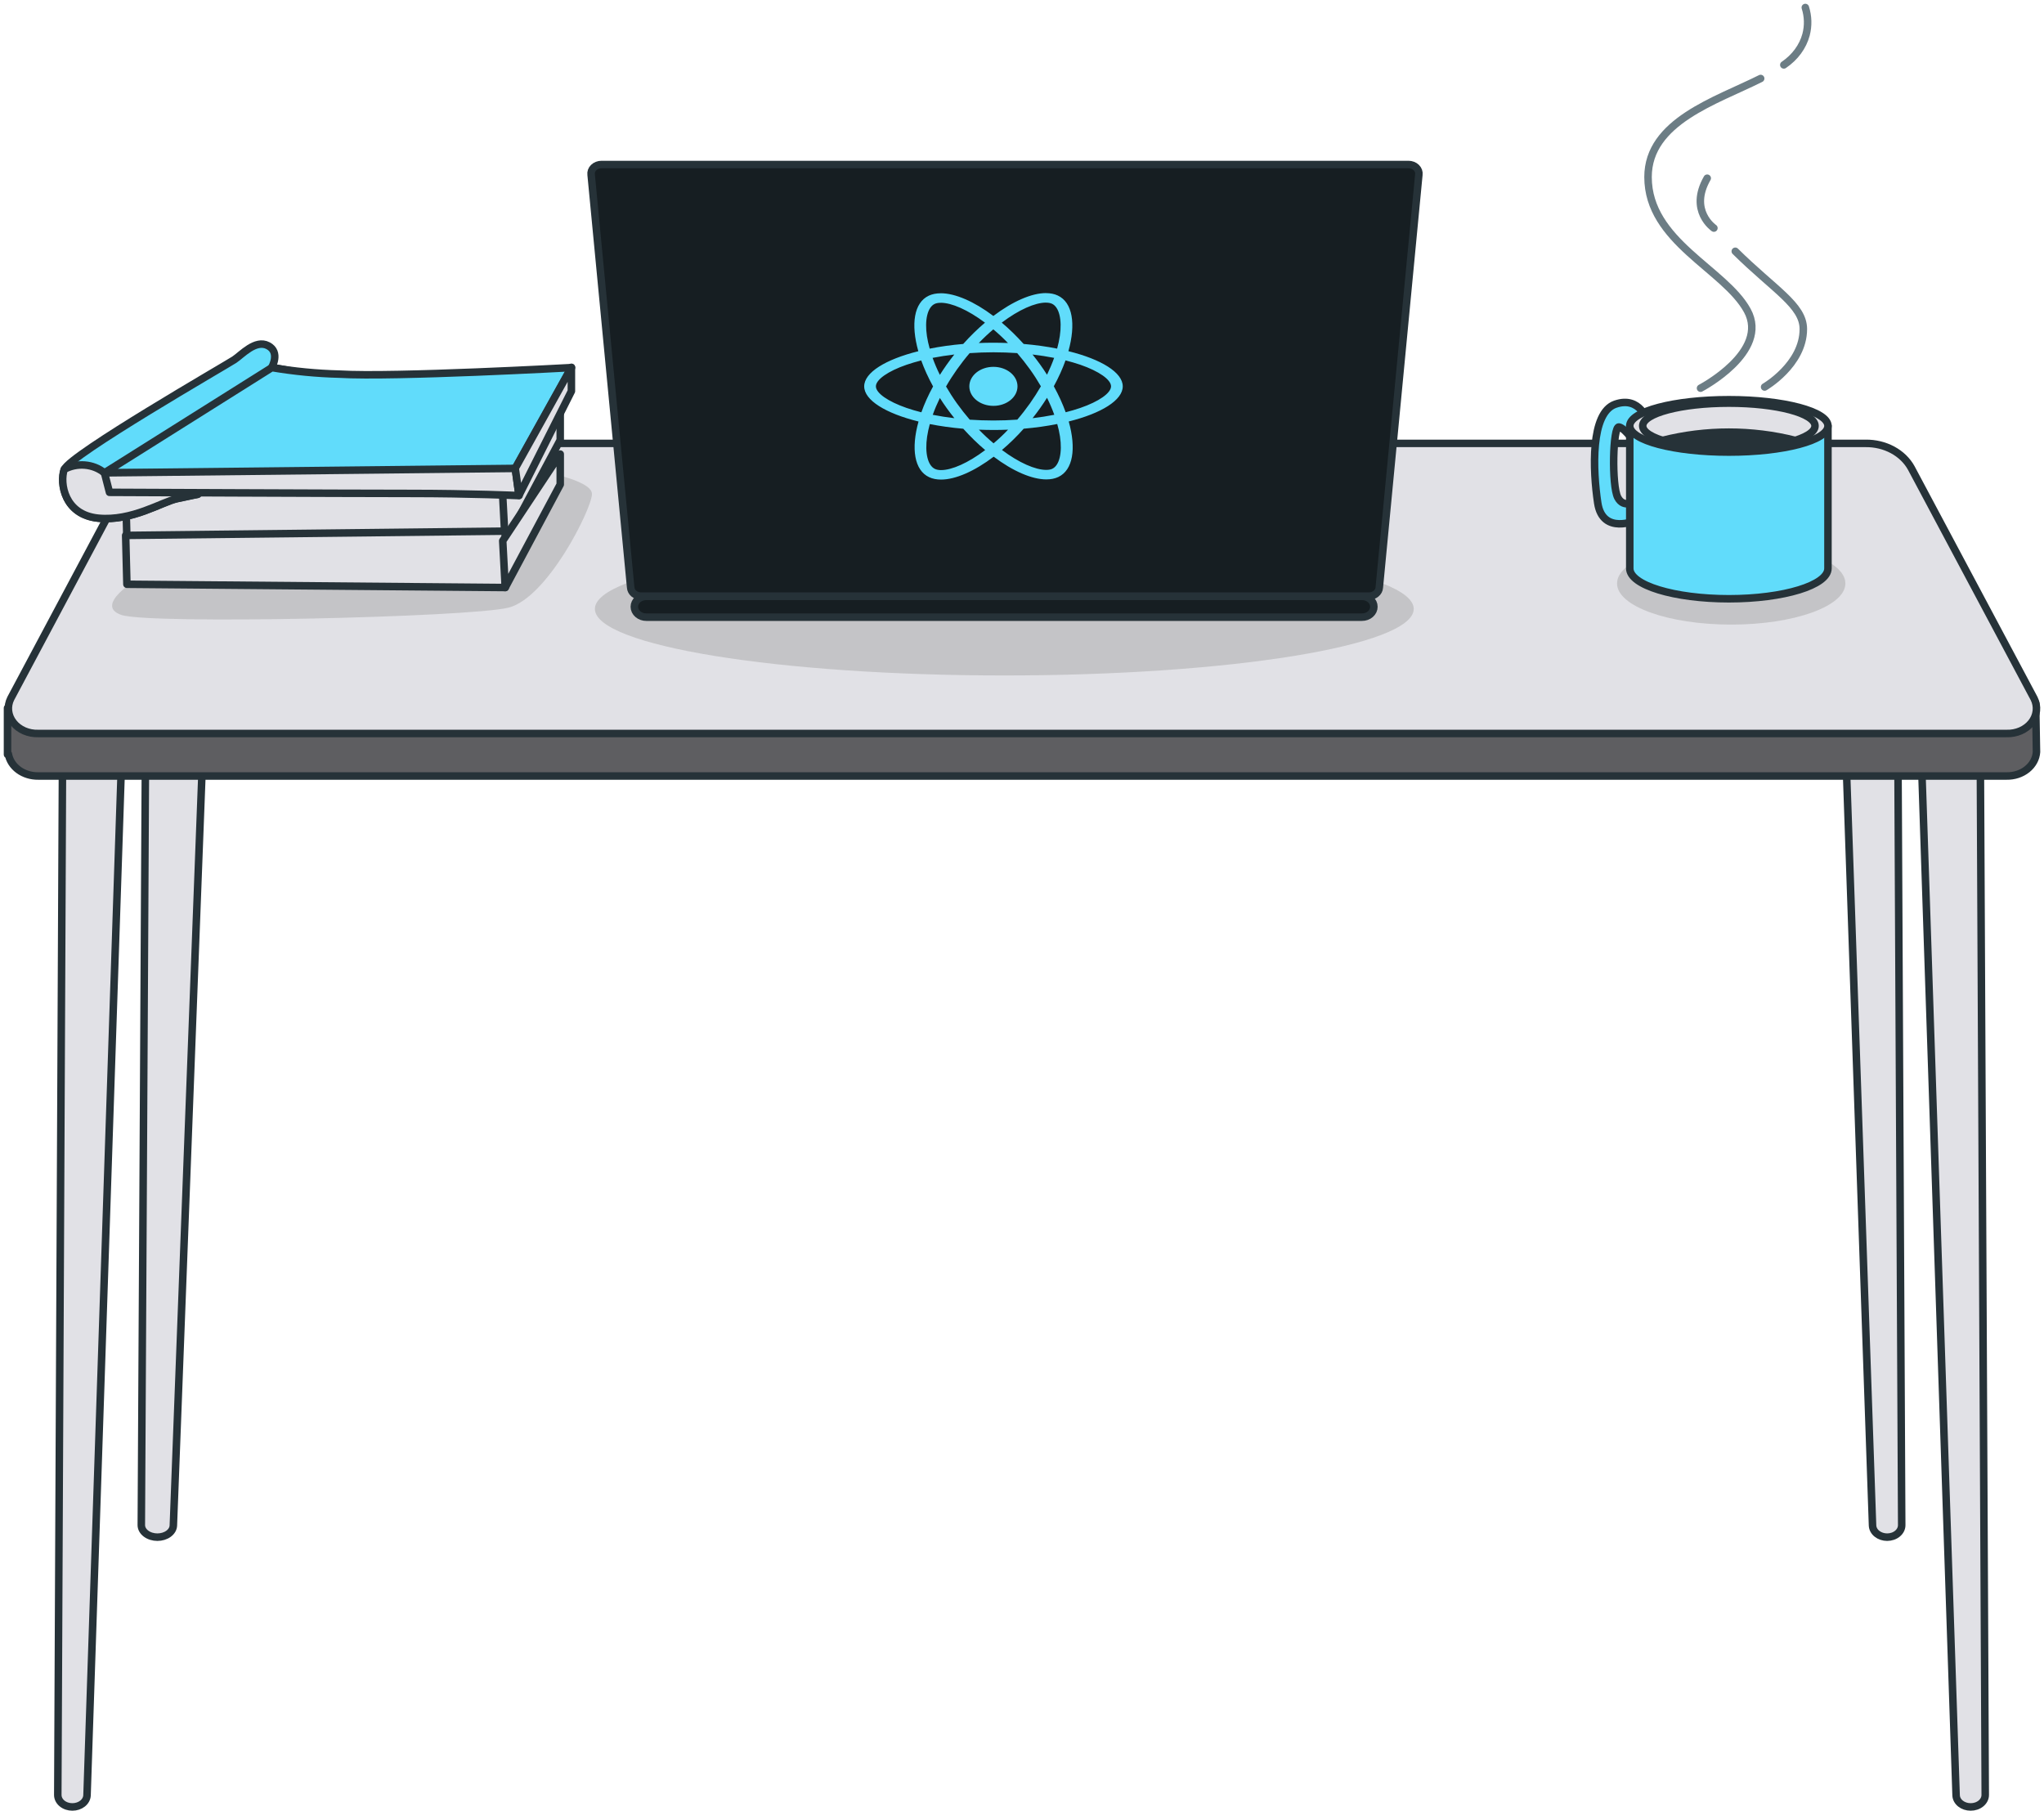 <svg width="272" height="241" viewBox="0 0 272 241" fill="none" xmlns="http://www.w3.org/2000/svg">
<path d="M19.533 67.681L18.805 202.945C18.805 203.371 19.031 203.78 19.432 204.081C19.833 204.382 20.377 204.552 20.945 204.552V204.552C21.498 204.552 22.03 204.39 22.426 204.1C22.823 203.811 23.054 203.416 23.069 203.001L28.21 67.871L19.533 67.681Z" fill="#E1E1E6" stroke="#263238" stroke-linecap="round" stroke-linejoin="round"/>
<path d="M8.326 99.094L7.691 238.846C7.689 239.058 7.738 239.267 7.835 239.463C7.932 239.658 8.075 239.836 8.256 239.985C8.437 240.134 8.653 240.253 8.889 240.333C9.126 240.413 9.38 240.454 9.636 240.452V240.452C10.138 240.452 10.621 240.292 10.983 240.006C11.346 239.719 11.56 239.327 11.581 238.913L16.24 99.272L8.326 99.094Z" fill="#E1E1E6" stroke="#263238" stroke-linecap="round" stroke-linejoin="round"/>
<path d="M252.402 67.681L253.065 202.945C253.067 203.155 253.018 203.364 252.922 203.559C252.825 203.754 252.683 203.931 252.503 204.08C252.324 204.23 252.11 204.348 251.874 204.429C251.639 204.51 251.386 204.552 251.131 204.552V204.552C250.626 204.552 250.14 204.39 249.777 204.101C249.413 203.812 249.2 203.417 249.183 203.001L244.516 67.871L252.402 67.681Z" fill="#E1E1E6" stroke="#263238" stroke-linecap="round" stroke-linejoin="round"/>
<path d="M263.518 99.094L264.18 238.846C264.182 239.058 264.132 239.267 264.035 239.463C263.938 239.658 263.795 239.836 263.614 239.985C263.433 240.134 263.218 240.253 262.981 240.333C262.744 240.413 262.491 240.454 262.235 240.452V240.452C261.734 240.452 261.253 240.292 260.892 240.005C260.532 239.718 260.321 239.326 260.303 238.913L255.63 99.272L263.518 99.094Z" fill="#E1E1E6" stroke="#263238" stroke-linecap="round" stroke-linejoin="round"/>
<path d="M270.889 93.552L265.889 89.644L254.334 67.929C253.786 66.941 252.926 66.109 251.853 65.53C250.781 64.951 249.541 64.65 248.279 64.66H23.846C22.581 64.647 21.339 64.948 20.264 65.527C19.189 66.106 18.326 66.939 17.777 67.929L3.375 94.976L1 94.216V100.405L1.111 100.332C1.253 101.158 1.735 101.911 2.468 102.45C3.202 102.989 4.136 103.279 5.097 103.264H267.014C268.026 103.284 269.007 102.962 269.751 102.365C270.495 101.769 270.943 100.945 271 100.067L270.889 93.552Z" fill="#5E5E61" stroke="#263238" stroke-linecap="round" stroke-linejoin="round"/>
<path d="M267.014 97.606H5.097C4.449 97.628 3.804 97.507 3.224 97.254C2.644 97.001 2.147 96.624 1.781 96.159C1.415 95.693 1.19 95.154 1.129 94.593C1.068 94.032 1.171 93.466 1.431 92.949L17.777 62.271C18.323 61.28 19.186 60.445 20.261 59.865C21.337 59.286 22.581 58.986 23.846 59.002H248.279C249.542 58.989 250.783 59.289 251.856 59.869C252.929 60.448 253.789 61.282 254.334 62.271L270.681 92.949C270.94 93.466 271.044 94.032 270.983 94.593C270.921 95.154 270.697 95.693 270.33 96.159C269.964 96.624 269.467 97.001 268.887 97.254C268.307 97.507 267.663 97.628 267.014 97.606V97.606Z" fill="#E1E1E6" stroke="#263238" stroke-linecap="round" stroke-linejoin="round"/>
<g style="mix-blend-mode:multiply" opacity="0.5">
<path d="M18.36 77.001C18.36 77.001 12.43 80.536 16.138 81.827C19.846 83.117 62.469 82.152 67.663 80.862C72.857 79.571 78.774 67.664 78.774 65.734C78.774 63.803 71.302 62.416 68.552 62.307C65.802 62.199 29.471 64.117 29.471 64.117L18.36 77.001Z" fill="#A8A8A8"/>
</g>
<g style="mix-blend-mode:multiply" opacity="0.5">
<path d="M230.377 83.117C238.768 83.117 245.571 80.665 245.571 77.641C245.571 74.616 238.768 72.164 230.377 72.164C221.986 72.164 215.183 74.616 215.183 77.641C215.183 80.665 221.986 83.117 230.377 83.117Z" fill="#A8A8A8"/>
</g>
<g style="mix-blend-mode:multiply" opacity="0.5">
<path d="M133.646 89.885C163.736 89.885 188.129 85.921 188.129 81.03C188.129 76.14 163.736 72.176 133.646 72.176C103.556 72.176 79.163 76.14 79.163 81.03C79.163 85.921 103.556 89.885 133.646 89.885Z" fill="#A8A8A8"/>
</g>
<path d="M219.267 56.095C219.267 56.095 218.267 52.633 214.947 53.791C211.628 54.949 211.962 62.597 212.614 66.928C213.267 71.259 217.767 69.232 217.767 69.232V66.638C217.767 66.638 216.114 67.784 215.281 66.204C214.448 64.624 214.614 56.674 215.447 56.819C216.281 56.963 217.933 59.412 217.933 59.412C217.933 59.412 218.433 59.135 219.267 56.095Z" fill="#61DCFB" stroke="#263238" stroke-linecap="round" stroke-linejoin="round"/>
<path d="M216.878 56.674V75.638C216.878 77.87 222.78 79.679 230.071 79.679C237.363 79.679 243.251 77.87 243.251 75.638V56.674H216.878Z" fill="#61DCFB" stroke="#263238" stroke-linecap="round" stroke-linejoin="round"/>
<path d="M243.251 56.674C243.251 58.604 237.349 60.16 230.071 60.16C222.794 60.16 216.878 58.604 216.878 56.674C216.878 54.744 222.78 53.188 230.071 53.188C237.363 53.188 243.251 54.756 243.251 56.674Z" fill="#E1E1E6" stroke="#263238" stroke-linecap="round" stroke-linejoin="round"/>
<path d="M241.529 56.674C241.529 58.351 236.39 59.702 230.071 59.702C223.752 59.702 218.6 58.351 218.6 56.674C218.6 54.997 223.738 53.646 230.071 53.646C236.404 53.646 241.529 54.997 241.529 56.674Z" fill="#E1E1E6" stroke="#263238" stroke-linecap="round" stroke-linejoin="round"/>
<path d="M221.225 58.604C226.998 60.067 233.132 60.067 238.904 58.604C233.132 57.141 226.998 57.141 221.225 58.604V58.604Z" fill="#263238" stroke="#263238" stroke-linecap="round" stroke-linejoin="round"/>
<path d="M16.721 65.335L16.888 71.826L67.233 72.26V64.757L16.721 65.335Z" fill="#E1E1E6" stroke="#263238" stroke-linecap="round" stroke-linejoin="round"/>
<path d="M67.233 72.26L74.552 58.556V54.514L66.899 66.059L67.233 72.26Z" fill="#E1E1E6" stroke="#263238" stroke-linecap="round" stroke-linejoin="round"/>
<path d="M16.721 71.247L16.888 77.749L67.233 78.183V70.68L16.721 71.247Z" fill="#E1E1E6" stroke="#263238" stroke-linecap="round" stroke-linejoin="round"/>
<path d="M67.233 78.183L74.552 64.467V60.426L66.899 71.971L67.233 78.183Z" fill="#E1E1E6" stroke="#263238" stroke-linecap="round" stroke-linejoin="round"/>
<path d="M36.165 48.881C36.165 48.881 37.331 46.866 35.665 45.998C33.998 45.129 32.179 47.204 31.179 47.867C30.179 48.531 9.25 60.57 8.583 62.452C7.916 64.334 8.583 68.484 13.069 68.943C17.555 69.401 21.541 66.783 23.541 66.349C25.54 65.915 26.318 65.77 26.318 65.77L40.109 49.605L36.165 48.881Z" fill="#61DCFB" stroke="#263238" stroke-linecap="round" stroke-linejoin="round"/>
<path d="M13.069 68.955C17.555 69.389 21.541 66.795 23.541 66.361C25.54 65.927 26.318 65.782 26.318 65.782L26.818 65.191L13.861 62.899C13.156 62.322 12.25 61.967 11.287 61.888C10.323 61.809 9.357 62.012 8.541 62.464C7.916 64.322 8.583 68.508 13.069 68.955Z" fill="#E1E1E6" stroke="#263238" stroke-linecap="round" stroke-linejoin="round"/>
<path d="M13.902 62.923H52.789C64.927 62.923 68.58 62.344 68.58 62.344L76.052 48.917C76.052 48.917 52.442 50.22 45.15 49.785C42.138 49.71 39.137 49.419 36.179 48.917L13.902 62.923Z" fill="#61DCFB" stroke="#263238" stroke-linecap="round" stroke-linejoin="round"/>
<path d="M13.902 62.923L14.569 65.516C14.569 65.516 46.136 65.661 54.442 65.661C62.747 65.661 69.066 65.951 69.066 65.951L68.566 62.332L13.902 62.923Z" fill="#E1E1E6" stroke="#263238" stroke-linecap="round" stroke-linejoin="round"/>
<path d="M69.066 65.915L76.038 52.053V48.881L68.566 62.308L69.066 65.915Z" fill="#E1E1E6" stroke="#263238" stroke-linecap="round" stroke-linejoin="round"/>
<path d="M181.227 82.128H86.023C85.812 82.13 85.603 82.095 85.408 82.026C85.213 81.957 85.035 81.855 84.885 81.726C84.735 81.597 84.616 81.444 84.535 81.275C84.454 81.106 84.412 80.924 84.412 80.741C84.412 80.558 84.454 80.376 84.535 80.207C84.616 80.038 84.735 79.885 84.885 79.756C85.035 79.627 85.213 79.525 85.408 79.456C85.603 79.387 85.812 79.352 86.023 79.354H181.227C181.437 79.352 181.646 79.387 181.84 79.456C182.035 79.525 182.212 79.627 182.36 79.756C182.509 79.885 182.627 80.039 182.706 80.208C182.786 80.377 182.826 80.558 182.824 80.741C182.826 80.924 182.786 81.105 182.706 81.274C182.627 81.443 182.509 81.596 182.36 81.725C182.212 81.855 182.035 81.957 181.84 82.026C181.646 82.095 181.437 82.13 181.227 82.128V82.128Z" fill="#161E22" stroke="#263238" stroke-linecap="round" stroke-linejoin="round"/>
<path d="M182.143 79.329H85.315C84.961 79.33 84.62 79.213 84.361 79.002C84.103 78.791 83.948 78.502 83.926 78.195L78.663 23.245C78.639 23.075 78.657 22.903 78.716 22.739C78.775 22.576 78.874 22.425 79.005 22.297C79.137 22.169 79.298 22.067 79.478 21.998C79.659 21.928 79.854 21.893 80.052 21.894H187.421C187.618 21.893 187.814 21.928 187.994 21.998C188.174 22.067 188.336 22.169 188.467 22.297C188.598 22.425 188.697 22.576 188.756 22.739C188.815 22.903 188.833 23.075 188.81 23.245L183.546 78.195C183.525 78.505 183.367 78.795 183.106 79.006C182.845 79.217 182.5 79.333 182.143 79.329Z" fill="#161E22" stroke="#263238" stroke-linecap="round" stroke-linejoin="round"/>
<path d="M237.377 8.636C238.862 7.63 239.906 6.212 240.335 4.619C240.647 3.424 240.614 2.181 240.238 1" stroke="#6C7D85" stroke-linecap="round" stroke-linejoin="round"/>
<path d="M226.294 51.655C226.294 51.655 235.53 46.83 232.516 41.317C229.502 35.804 219.308 32.148 219.308 23.559C219.308 16.152 228.377 13.414 234.294 10.446" stroke="#6C7D85" stroke-linecap="round" stroke-linejoin="round"/>
<path d="M234.821 51.498C234.821 51.498 239.974 48.519 239.974 43.79C239.974 40.617 236.071 38.542 230.919 33.439" stroke="#6C7D85" stroke-linecap="round" stroke-linejoin="round"/>
<path d="M228.072 30.351C228.072 30.351 224.696 28.047 227.183 23.716" stroke="#6C7D85" stroke-linecap="round" stroke-linejoin="round"/>
<path fill-rule="evenodd" clip-rule="evenodd" d="M142.176 46.731C146.552 47.816 149.407 49.566 149.407 51.412C149.407 53.252 146.567 55.002 142.218 56.087C143.235 59.688 142.793 62.557 140.823 63.477C140.36 63.693 139.827 63.795 139.238 63.795C137.309 63.795 134.784 62.693 132.231 60.773C129.679 62.704 127.154 63.818 125.225 63.818C124.636 63.818 124.103 63.715 123.647 63.5C121.67 62.579 121.221 59.705 122.231 56.092C117.854 55.007 115 53.258 115 51.412C115 49.571 117.84 47.827 122.203 46.737C121.186 43.135 121.627 40.267 123.598 39.346C124.061 39.131 124.594 39.028 125.183 39.028V39.023C127.112 39.023 129.637 40.125 132.189 42.045C134.742 40.113 137.267 39 139.196 39V39.006C139.775 39.007 140.306 39.109 140.76 39.324C142.737 40.244 143.186 43.118 142.176 46.731ZM139.189 40.267C137.73 40.27 135.587 41.212 133.305 42.931C134.293 43.766 135.275 44.72 136.222 45.771C137.8 45.907 139.301 46.117 140.675 46.39C140.83 45.816 140.956 45.254 141.033 44.72C141.356 42.55 140.942 40.863 139.988 40.42C139.771 40.324 139.511 40.272 139.189 40.272V40.267ZM131.074 42.937C128.788 41.227 126.635 40.289 125.183 40.289V40.295C124.861 40.295 124.587 40.341 124.377 40.443C123.43 40.892 123.023 42.579 123.353 44.749C123.437 45.277 123.556 45.828 123.717 46.396C125.092 46.117 126.593 45.907 128.178 45.771C129.111 44.72 130.092 43.772 131.074 42.937ZM139.329 49.867C139.694 49.111 140.016 48.356 140.276 47.623C139.357 47.441 138.396 47.293 137.4 47.174C137.744 47.606 138.088 48.049 138.41 48.503C138.74 48.958 139.041 49.412 139.329 49.867ZM135.373 55.842C135.956 55.166 136.517 54.439 137.064 53.672C137.59 52.928 138.074 52.167 138.515 51.406C138.074 50.645 137.59 49.889 137.057 49.145C136.51 48.384 135.941 47.663 135.359 46.987C134.321 46.919 133.262 46.879 132.203 46.879C131.137 46.879 130.078 46.919 129.033 46.992C128.451 47.668 127.89 48.395 127.343 49.162C126.817 49.906 126.326 50.668 125.892 51.429C126.333 52.19 126.817 52.945 127.35 53.69C127.897 54.451 128.465 55.172 129.047 55.848C130.085 55.916 131.144 55.956 132.203 55.956C133.269 55.956 134.328 55.916 135.373 55.842ZM140.297 55.195C140.03 54.456 139.708 53.695 139.329 52.934C139.041 53.389 138.74 53.849 138.417 54.303C138.095 54.763 137.751 55.212 137.407 55.649C138.41 55.53 139.378 55.377 140.297 55.195ZM130.268 57.177C130.913 57.842 131.565 58.45 132.217 58.995C132.863 58.45 133.515 57.842 134.146 57.177C133.508 57.206 132.856 57.217 132.196 57.217C131.544 57.217 130.899 57.2 130.268 57.177ZM124.124 55.2C125.043 55.382 126.004 55.53 127 55.649C126.656 55.218 126.319 54.775 125.99 54.32C125.66 53.866 125.359 53.411 125.071 52.957C124.706 53.712 124.384 54.468 124.124 55.2ZM134.132 45.646C133.487 44.981 132.835 44.374 132.182 43.828C131.537 44.374 130.885 44.981 130.254 45.646C130.892 45.618 131.544 45.606 132.203 45.606C132.856 45.606 133.501 45.623 134.132 45.646ZM125.983 48.52C126.305 48.06 126.649 47.611 126.993 47.174C125.99 47.293 125.022 47.447 124.103 47.623C124.37 48.361 124.692 49.123 125.071 49.884C125.359 49.429 125.66 48.975 125.983 48.52ZM116.557 51.412C116.557 52.303 118.163 53.428 120.646 54.286C121.256 54.496 121.915 54.689 122.609 54.865C123.002 53.758 123.521 52.605 124.166 51.423C123.514 50.236 122.988 49.077 122.588 47.964C121.908 48.14 121.249 48.327 120.646 48.537C118.163 49.389 116.557 50.52 116.557 51.412ZM123.374 58.103C123.051 60.273 123.465 61.96 124.419 62.403C124.629 62.5 124.896 62.551 125.211 62.557C126.67 62.557 128.816 61.614 131.102 59.892C130.113 59.057 129.132 58.103 128.185 57.052C126.607 56.916 125.106 56.706 123.731 56.433C123.577 57.007 123.451 57.569 123.374 58.103ZM140.03 62.381C140.977 61.932 141.384 60.245 141.054 58.075C140.977 57.547 140.851 56.995 140.689 56.422C139.315 56.7 137.814 56.91 136.229 57.047C135.296 58.097 134.314 59.046 133.333 59.881C135.619 61.591 137.772 62.528 139.224 62.528C139.546 62.528 139.82 62.483 140.03 62.381ZM141.812 54.86C142.492 54.684 143.151 54.496 143.754 54.286C146.237 53.434 147.843 52.303 147.85 51.412C147.85 50.52 146.244 49.395 143.761 48.537C143.144 48.327 142.485 48.134 141.791 47.958C141.398 49.066 140.879 50.219 140.234 51.4C140.886 52.587 141.412 53.746 141.812 54.86ZM135.401 51.412C135.401 52.846 133.967 54.008 132.196 54.008C130.426 54.008 128.991 52.846 128.991 51.412C128.991 49.978 130.426 48.816 132.196 48.816C133.967 48.816 135.401 49.978 135.401 51.412Z" fill="#61DCFB"/>
</svg>
